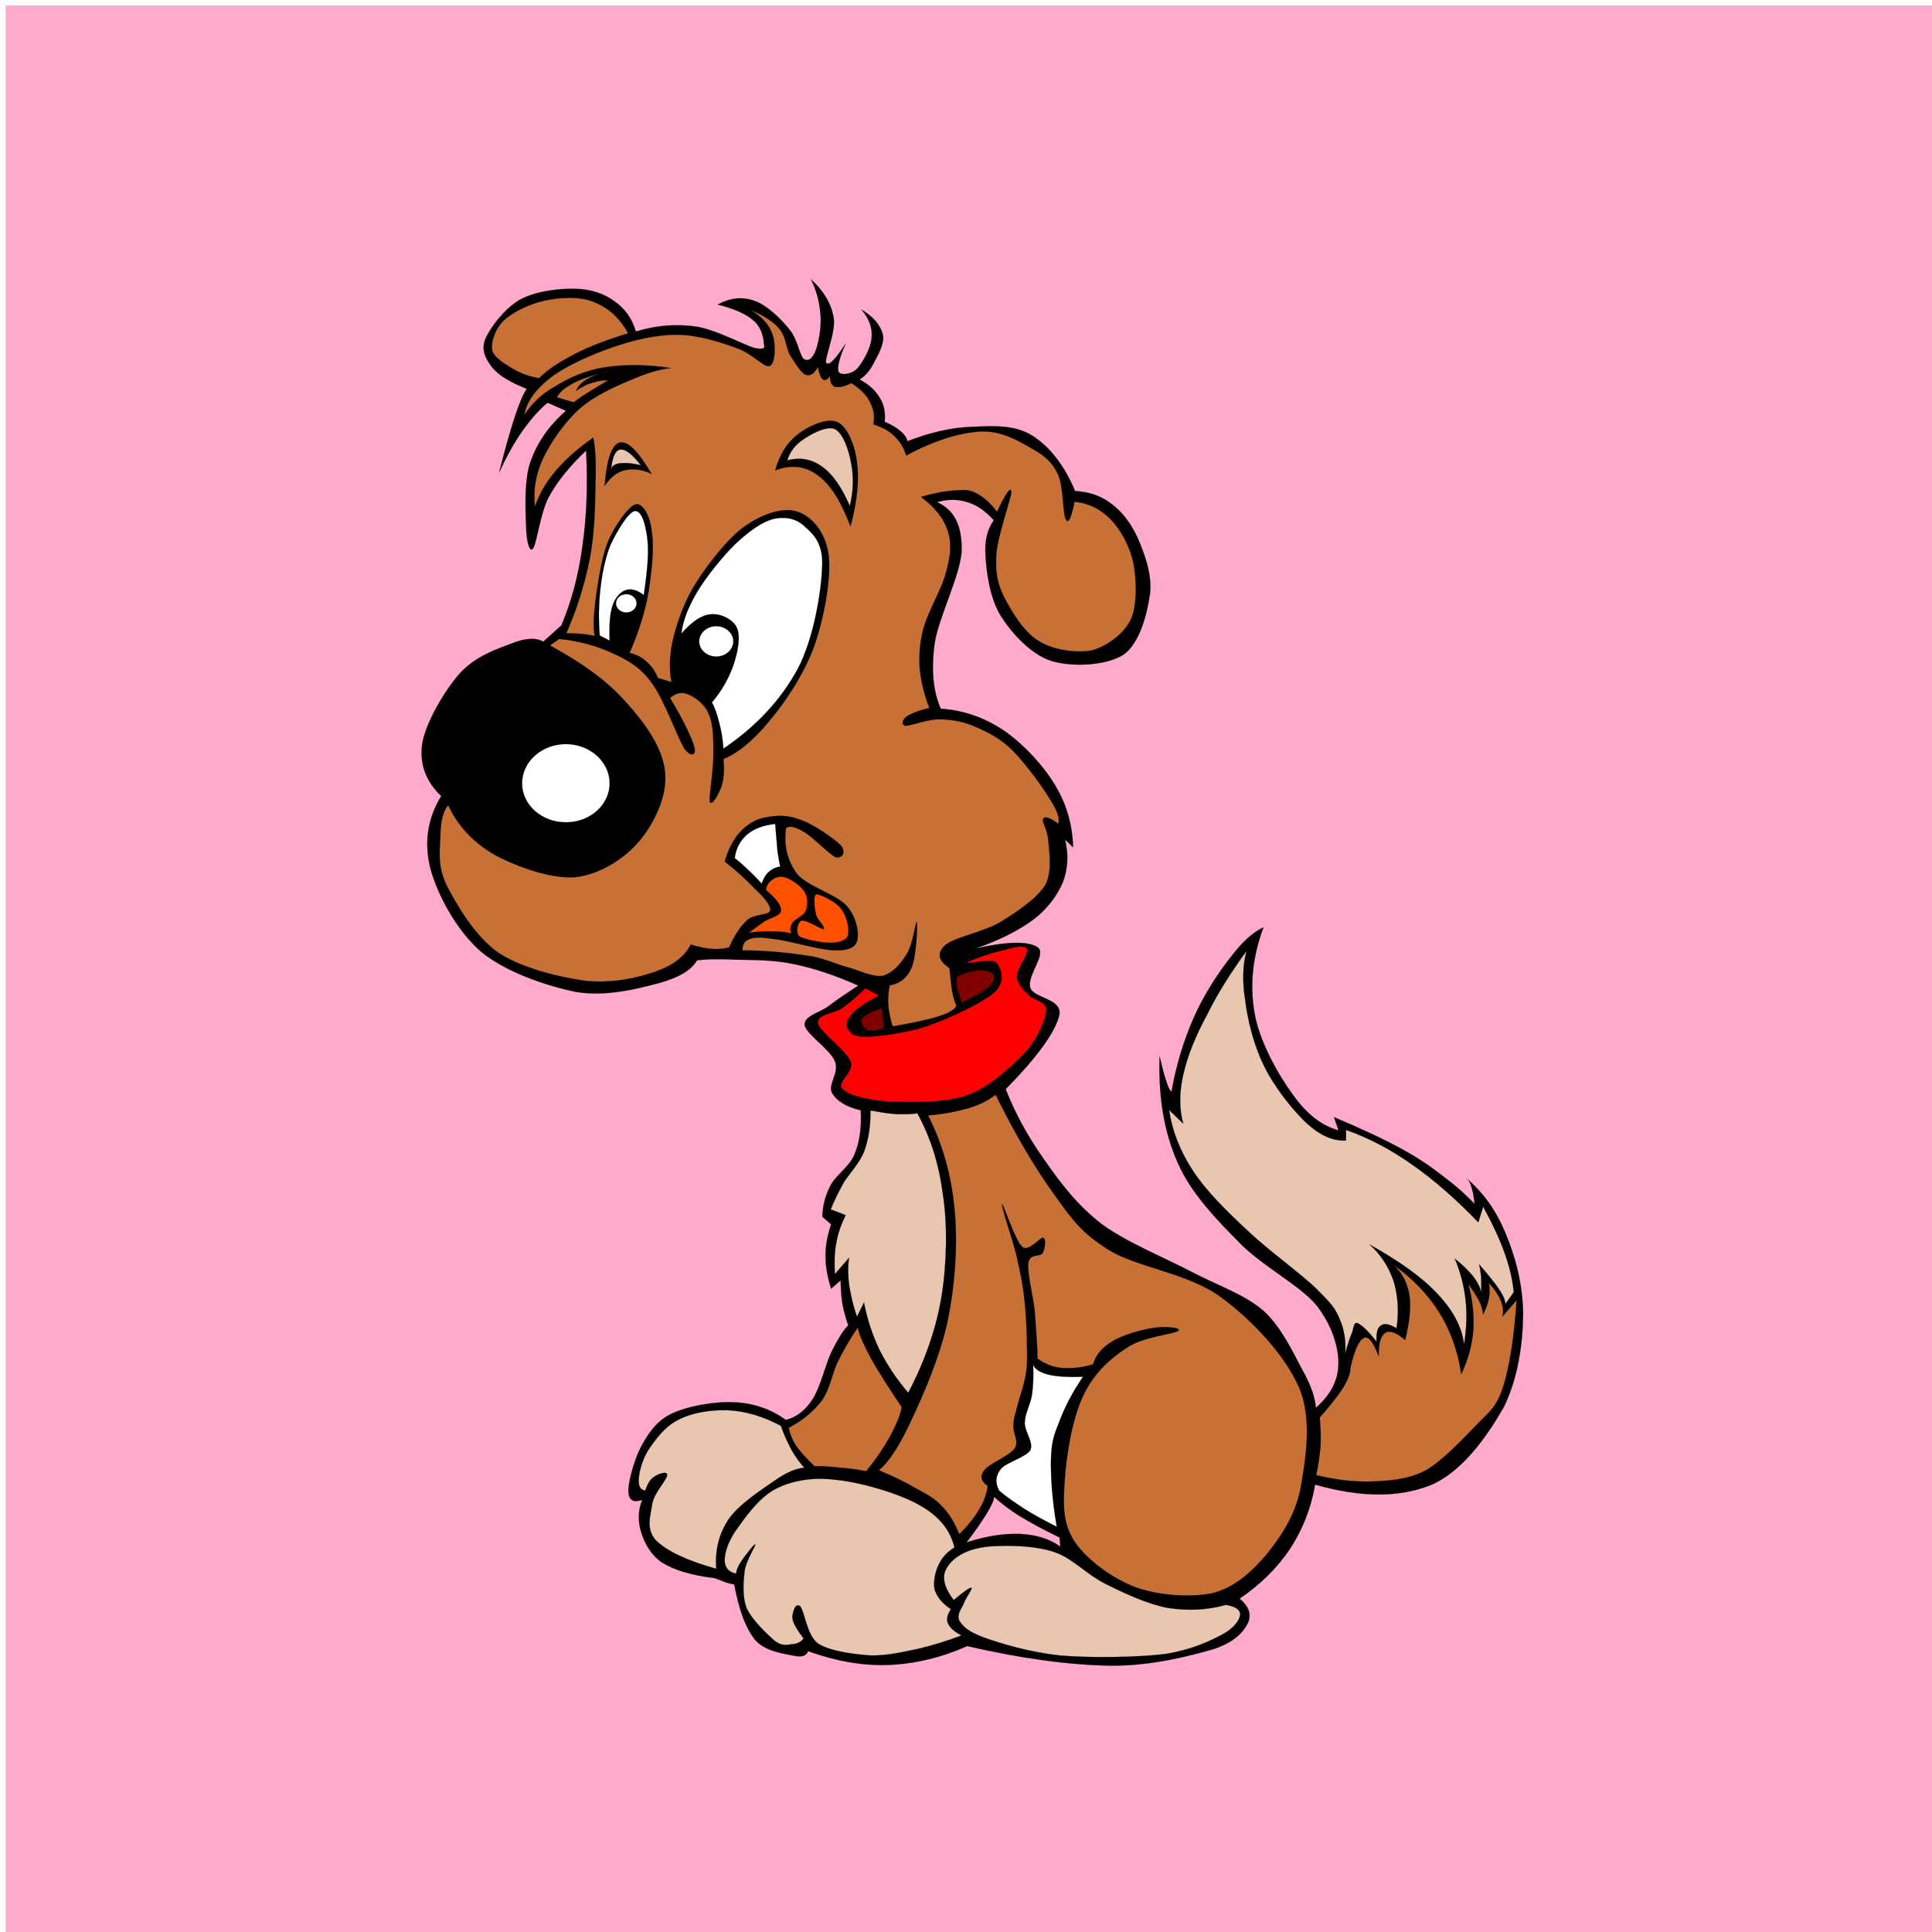 <?xml version="1.0" encoding="UTF-8" standalone="no"?>
<svg
   xmlns:dc="http://purl.org/dc/elements/1.1/"
   xmlns:cc="http://creativecommons.org/ns#"
   xmlns:rdf="http://www.w3.org/1999/02/22-rdf-syntax-ns#"
   xmlns:svg="http://www.w3.org/2000/svg"
   xmlns="http://www.w3.org/2000/svg"
   xmlns:sodipodi="http://sodipodi.sourceforge.net/DTD/sodipodi-0.dtd"
   xmlns:inkscape="http://www.inkscape.org/namespaces/inkscape"
   id="Layer_1"
   sodipodi:docname="perfil-alex.svg"
   xml:space="preserve"
   version="1.0"
   inkscape:version="1.0.2 (e86c870879, 2021-01-15)"
   viewBox="0 0 60 60"
   width="60"
   height="60"><sodipodi:namedview
   id="namedview37"
   bordercolor="#666666"
   inkscape:pageshadow="2"
   guidetolerance="10"
   pagecolor="#ffffff"
   gridtolerance="10"
   inkscape:window-maximized="0"
   inkscape:zoom="8"
   objecttolerance="10"
   borderopacity="1"
   inkscape:current-layer="Layer_1"
   inkscape:cx="34.561672"
   inkscape:cy="44.400155"
   inkscape:window-y="19"
   inkscape:window-x="0"
   inkscape:window-width="1918"
   showgrid="false"
   inkscape:pageopacity="0"
   inkscape:window-height="1059"
   inkscape:document-rotation="0" /><defs
   id="defs118"><filter
     id="filter3349"
     width="1.818"
     y="-0.458"
     x="-0.409"
     height="1.915"
     color-interpolation-filters="sRGB"><feGaussianBlur
       id="feGaussianBlur3351"
       stdDeviation="3.851"
       inkscape:collect="always" /></filter></defs>
<rect
   style="fill:#ffaacc;stroke-width:0.101"
   id="rect619"
   width="59.847"
   height="59.844"
   x="0.175"
   y="0.169" /><g
   id="g3353"
   transform="matrix(0.121,0,0,0.121,6.611,3.887)"><path
     id="path5"
     style="fill-rule:evenodd;stroke:#000000;stroke-width:0.036;stroke-miterlimit:10"
     inkscape:connector-curvature="0"
     d="m 80.558,67.686 c -4.106,-1.661 -7.06,-3.322 -8.859,-5.491 -1.661,-2.215 -2.907,-4.384 -1.799,-7.244 1.338,-3.092 4.891,-7.752 8.721,-10.06 3.968,-2.26 10.151,-2.999 14.258,-2.906 4.199,0.092 7.66,1.292 10.198,3.229 2.63,1.8 4.521,4.383 5.491,7.752 5.306,-1.616 10.197,-1.985 15.365,-1.292 5.214,0.785 12.228,4.707 15.181,5.538 2.999,0.507 2.445,-0.231 2.26,-1.477 0,-1.246 -0.738,-4.153 -2.722,-5.675 -1.892,-1.661 -4.983,-2.999 -9.09,-4.014 3.23,-1.754 6.367,-2.077 9.413,-0.97 3.138,1.062 6.875,4.661 8.906,7.245 2.169,2.492 2.63,6.506 3.691,7.614 1.338,0.923 2.307,-0.139 3.092,-1.938 0.784,-1.984 1.569,-6.183 1.292,-9.228 -0.23,-3.138 -0.922,-6.137 -2.445,-9.183 3.275,2.953 5.213,6.229 5.813,9.828 0.646,3.507 -2.307,10.243 -1.938,11.489 0.6,1.062 2.215,-0.554 5.029,-4.845 -1.661,3.738 -2.261,6.23 -1.799,7.291 0.646,0.923 3.229,0.646 4.706,-0.831 1.477,-1.615 3.553,-5.306 3.737,-7.89 0.277,-2.538 -0.646,-5.03 -2.584,-7.291 3.23,1.938 4.938,4.153 5.491,6.46 0.508,2.26 -1.385,5.398 -2.445,7.429 -0.969,1.938 -2.215,3.23 -3.554,4.061 2.446,1.246 4.107,2.86 5.169,4.661 1.153,1.753 1.522,3.875 1.291,6.183 1.801,0.785 3.092,1.522 4.061,2.399 0.97,0.784 1.569,1.708 1.801,2.584 5.675,-2.215 11.166,-3.506 16.473,-3.692 5.628,-0.23 10.891,-0.6 15.549,2.261 4.339,2.769 8.121,7.383 10.982,14.212 3.6,0.231 6.552,1.154 9.368,3.323 2.721,2.03 4.981,4.937 6.781,8.905 1.614,3.83 3.645,8.998 3.092,14.073 -0.691,4.983 -2.538,12.644 -6.782,15.688 -4.431,2.861 -13.242,3.276 -18.595,1.615 -5.445,-1.799 -10.291,-7.336 -13.105,-11.812 -2.676,-4.614 -3.507,-10.936 -3.737,-15.042 -0.323,-4.153 0.554,-7.06 2.123,-9.229 -2.123,-2.353 -4.339,-3.969 -6.829,-4.66 -2.401,-0.785 -4.984,-0.785 -7.753,0 4.43,1.984 6.368,5.953 6.32,12.089 0,6.137 -5.997,17.442 -6.966,24.456 -0.877,6.783 -0.277,12.274 1.614,16.473 5.768,0.369 11.167,2.261 16.012,5.491 4.892,3.275 10.15,8.859 13.29,14.073 3.044,5.029 4.477,10.243 4.659,16.011 l -2.075,-1.984 c 0.969,3.875 0.738,7.429 -0.509,10.843 -1.384,3.276 -3.737,6.691 -7.428,9.552 -3.83,2.861 -8.769,5.398 -15.183,7.613 8.354,-1.938 13.799,-1.984 16.151,-0.323 2.306,1.707 -2.908,7.291 -1.939,10.336 0.879,2.769 8.398,2.769 7.43,7.105 -1.062,4.291 -5.582,10.66 -13.751,18.918 2.493,6.367 5.723,12.228 9.876,18.088 4.061,5.814 8.259,11.489 14.72,16.519 6.459,4.753 16.287,8.676 23.439,12.46 6.967,3.599 13.243,5.629 18.135,9.828 4.613,4.198 7.705,10.935 10.011,15.227 2.309,4.107 3.277,7.336 3.415,9.689 3.83,-3.368 5.768,-7.013 5.815,-11.489 -0.048,-4.476 -1.756,-9.967 -5.815,-15.043 -4.384,-5.075 -13.288,-9.597 -19.241,-15.503 -6.043,-6.091 -12.688,-12.874 -16.194,-20.857 -3.601,-8.121 -4.984,-17.072 -4.662,-27.362 0.694,2.908 1.154,4.845 1.753,6.506 0.415,1.477 0.971,2.4 1.294,2.583 1.244,-6.874 3.137,-13.104 5.676,-18.872 2.583,-5.953 6.413,-11.72 9.55,-15.689 3.047,-4.014 5.723,-6.367 8.399,-7.613 -2.861,7.66 -3.555,14.996 -2.261,22.194 1.244,7.152 6.136,15.828 9.873,20.857 3.553,4.983 7.431,7.936 11.629,9.043 l -1.154,-3.368 c 6.922,2.906 12.689,5.584 17.488,8.214 4.659,2.537 7.844,4.845 10.982,7.29 3.044,2.308 5.583,4.568 7.613,6.782 -0.138,-1.753 -0.461,-3.321 -0.784,-4.337 -0.37,-1.062 -0.738,-1.938 -1.294,-2.261 4.293,3.646 7.567,8.168 10.014,14.073 2.445,5.814 4.431,12.92 4.523,20.58 -0.048,7.566 -1.247,16.658 -5.032,24.225 -4.198,7.291 -10.563,16.474 -18.732,19.888 -8.166,3.229 -17.856,3.184 -29.623,-0.139 -1.062,6.184 -3.276,11.628 -6.461,16.519 -3.274,4.846 -7.521,9.091 -12.92,12.736 2.446,2.03 3.14,4.152 2.078,6.367 -1.109,2.123 -3.185,4.753 -8.907,6.644 -6.043,1.708 -15.779,4.292 -26.346,4.199 -10.659,-0.184 -22.656,-1.8 -36.729,-5.029 -6.646,2.953 -13.382,4.568 -20.212,4.846 -6.921,0.23 -13.565,-1.015 -20.671,-3.554 -0.23,1.108 -1.476,1.661 -3.737,1.154 -2.307,-0.508 -6.968,-0.969 -9.69,-3.877 -2.583,-3.183 -4.245,-7.751 -5.491,-14.396 -0.461,-0.046 -1.338,-0.277 -2.123,-0.508 -0.784,-0.323 -1.753,-0.692 -2.907,-1.108 -6.044,-0.736 -10.29,-2.03 -13.612,-4.06 -3,-2.168 -4.476,-5.168 -5.307,-7.937 -0.784,-2.722 -0.738,-5.354 0.323,-8.075 -2.354,0.738 -3.369,0.092 -3.553,-2.122 -0.046,-2.399 1.385,-7.707 3.045,-11.12 1.799,-3.369 3.922,-6.829 7.798,-8.768 4.245,-2.077 11.351,-3.322 16.334,-3.046 4.938,0.186 9.413,1.754 13.243,4.522 2.63,-0.646 4.891,-2.307 6.783,-5.168 1.984,-2.953 3.415,-8.951 4.845,-12.136 1.615,-3.229 2.953,-5.491 4.384,-6.967 -0.6,-1.8 -1.154,-3.646 -1.477,-5.537 -0.323,-1.938 -0.415,-3.877 -0.462,-5.998 l -2.445,2.121 c -0.877,-2.813 -1.477,-5.675 -1.43,-8.397 -0.046,-2.723 0.553,-5.491 1.43,-8.121 l -2.261,-1.938 c 0.092,-2.769 0.738,-5.398 2.122,-8.076 1.431,-2.676 4.892,-4.844 6.138,-7.936 1.384,-3.322 1.799,-6.922 1.614,-11.305 -3.922,-0.922 -6.229,-2.491 -7.429,-4.521 -1.015,-2.309 1.984,-5.122 0.784,-8.076 -1.153,-2.953 -7.291,-6.92 -7.752,-9.228 -0.276,-2.399 3.738,-3.184 5.999,-4.845 2.354,-1.8 4.938,-3.461 7.752,-5.352 -5.722,-2.539 -11.213,-4.431 -16.473,-5.491 -5.214,-1.154 -10.659,-1.062 -14.904,-1.154 -4.153,-0.185 -7.429,-0.185 -10.013,0.185 -1.476,2.538 -4.707,4.431 -9.875,5.86 -5.167,1.338 -13.243,3.507 -21.041,2.262 -7.66,-1.569 -18.088,-5.03 -24.548,-10.382 -6.321,-5.538 -11.12,-14.536 -12.966,-21.318 -1.661,-6.69 -0.738,-12.828 2.769,-18.595 -4.014,-3.876 -5.629,-8.352 -4.845,-13.612 0.969,-5.398 5.86,-13.704 9.69,-17.949 3.968,-4.383 9.689,-6.275 13.243,-7.613 3.553,-1.431 6.321,-1.523 8.121,-0.461 l 4.66,-4.199 c 2.492,-5.953 4.338,-12.597 5.353,-20.118 1.107,-7.567 1.43,-15.688 0.969,-24.732 -4.153,3.968 -7.383,7.844 -9.69,12.135 -2.077,4.153 -2.954,11.489 -3.876,12.92 -0.831,1.338 -1.661,-1.338 -1.799,-4.844 -0.139,-3.738 -0.646,-11.951 0.969,-16.98 1.799,-5.215 4.707,-9.46 9.228,-13.428 L 85.91,71.238 c -2.261,1.846 -4.292,4.199 -6.46,7.244 -2.123,3 -4.061,6.506 -5.998,10.705 1.568,-6.137 2.86,-10.75 4.06,-14.396 1.201,-3.644 2.216,-5.952 3.046,-7.105 z m 119.97,284.38 c 1.614,1.476 3.737,3.184 6.551,4.937 2.769,1.661 6.184,3.554 10.244,5.491 l 0.186,2.354 c -2.816,-2.076 -6.231,-3.045 -10.244,-3.275 -4.153,-0.14 -8.491,0.46 -13.844,2.168 2.354,-2.999 3.875,-5.307 5.122,-7.29 1.246,-2.032 1.844,-3.37 1.985,-4.385 z" /><path
     id="path7"
     style="fill:#c87137;fill-rule:evenodd;stroke:#000000;stroke-width:0.036;stroke-miterlimit:10"
     inkscape:connector-curvature="0"
     d="m 83.742,64.917 c 2.307,-2.307 5.352,-4.199 9.136,-6.183 3.831,-1.984 8.398,-3.692 13.704,-5.307 -2.26,-4.107 -5.121,-6.552 -8.767,-8.029 -3.461,-1.477 -8.721,-1.246 -12.597,-0.369 -3.783,0.784 -8.259,2.906 -10.566,5.121 -2.215,2.123 -3.323,5.445 -2.954,7.66 0.554,2.03 3.691,3.738 5.675,4.938 2.032,1.108 4.154,1.892 6.369,2.169 z" /><path
     id="path9"
     style="fill:#c87137;fill-rule:evenodd;stroke:#000000;stroke-width:0.036;stroke-miterlimit:10"
     inkscape:connector-curvature="0"
     d="m 88.31,69.854 c 0.738,-1.523 2.261,-2.63 4.568,-3.83 2.446,-1.2 5.676,-2.169 9.69,-3.092 -2.722,0.508 -4.799,1.292 -6.414,2.169 -1.477,0.876 -2.446,1.845 -2.907,3.091 1.153,-0.831 2.491,-1.615 3.829,-1.984 1.338,-0.416 2.861,-0.785 4.384,-0.738 -2.907,1.707 -5.03,3.045 -6.553,4.014 -1.384,0.923 -2.122,1.477 -2.215,1.662 -1.429,-0.415 -2.905,-0.83 -4.382,-1.292 z" /><path
     id="path11"
     style="fill:#c87137;fill-rule:evenodd;stroke:#000000;stroke-width:0.036;stroke-miterlimit:10"
     inkscape:connector-curvature="0"
     d="m 79.912,74.422 c 0.646,-3.553 2.907,-6.552 6.599,-9.505 3.876,-3.045 10.474,-5.952 15.873,-7.844 5.63,-1.938 11.351,-3.322 16.796,-3.275 5.398,0 11.397,1.984 15.32,3.46 3.922,1.292 7.013,5.076 8.397,4.568 1.569,-0.692 1.615,-5.86 0.692,-8.213 -0.876,-2.491 -2.629,-4.43 -5.629,-6.183 3.369,1.384 5.86,2.953 7.475,4.891 1.615,1.984 1.569,4.246 2.538,6.414 1.246,1.984 2.769,4.568 4.015,5.26 1.2,0.508 2.353,-0.093 3.276,-1.984 0.369,1.846 0.738,2.769 1.292,3.276 0.554,0.276 1.106,0.138 1.846,-0.923 -0.047,1.522 0.369,2.445 1.245,2.768 0.923,0.231 2.261,0.046 4.199,-0.922 2.307,1.43 3.83,2.953 4.753,4.753 0.969,1.846 1.338,3.553 0.923,5.813 2.169,0.738 4.152,1.707 5.444,3.092 1.338,1.292 2.492,2.999 2.953,4.937 7.383,-3.968 13.704,-5.86 19.148,-6.183 5.493,-0.231 9.921,2.537 13.474,4.567 3.14,1.8 5.029,3.507 6.414,6.553 1.384,3.045 1.153,10.197 1.984,11.489 0.646,1.153 1.385,-0.37 2.216,-4.568 3.69,0.37 6.736,1.892 9.32,4.568 2.538,2.63 4.892,6.875 5.813,11.305 0.786,4.245 1.017,10.659 -0.735,14.442 -1.848,3.692 -6.139,6.783 -10.014,7.845 -3.968,0.692 -9.783,-0.046 -13.521,-2.4 -3.968,-2.353 -7.012,-7.613 -8.952,-11.305 -1.845,-3.737 -2.213,-6.552 -1.982,-10.936 0.275,-4.568 3.69,-14.073 3.83,-15.873 0.093,-1.753 -1.291,-0.276 -3.645,4.938 -1.755,-2.307 -3.462,-3.83 -5.308,-4.753 -1.707,-0.969 -3.046,-0.923 -5.445,-0.738 -2.261,0.092 -5.353,0.646 -8.767,1.661 3.599,2.676 5.906,5.583 6.921,8.905 1.016,3.23 0.646,6.414 -0.553,10.613 -1.016,4.015 -4.43,9.69 -5.63,13.843 -1.107,3.968 -1.246,6.829 -1.107,10.382 0.322,3.46 1.107,6.875 2.537,10.428 -2.813,0.646 -4.752,1.431 -5.813,2.168 -1.153,0.785 -1.522,2.123 -0.369,2.399 1.477,0.046 5.814,-1.753 8.768,-1.661 3.184,0.046 6.275,0.554 9.459,2.03 3.277,1.431 6.229,2.907 9.506,6.184 3.137,3.229 7.475,9.09 9.458,12.412 1.984,3.138 2.493,5.076 2.03,6.184 -2.121,-1.615 -3.46,-1.984 -3.828,-1.292 -0.508,0.738 1.106,2.63 1.292,5.675 0.23,2.861 1.062,7.706 -0.738,11.305 -2.123,3.414 -7.2,6.875 -11.491,9.505 -4.291,2.584 -11.95,3.922 -14.257,5.999 -2.169,1.984 -1.8,3.876 1.106,5.861 0.277,2.446 0.462,4.567 0.738,6.183 0.324,1.615 0.738,2.768 1.062,3.46 -0.369,0.969 -1.938,1.893 -4.706,2.769 -2.769,0.877 -6.599,1.661 -11.675,2.539 -0.6,-1.984 -0.969,-3.691 -1.106,-5.491 -0.139,-1.846 0.045,-3.415 0.369,-5.076 2.583,-0.369 4.521,-1.893 5.629,-4.568 1.199,-2.722 1.568,-11.121 1.292,-11.674 -0.185,-0.461 -0.97,5.722 -2.538,8.213 -1.431,2.354 -3.507,4.891 -6.229,5.63 -2.723,0.369 -5.998,-1.477 -9.459,-2.354 -3.184,-0.923 -5.768,-2.307 -10.243,-2.907 -4.43,-0.646 -9.783,-1.246 -16.243,-1.292 -0.045,-1.477 0.508,-2.445 1.846,-2.906 1.384,-0.508 2.677,-0.508 6.184,0 3.691,0.369 11.767,2.814 15.319,2.906 3.646,0.139 5.491,-0.646 6.045,-2.353 0.646,-2.03 -0.139,-6.321 -2.723,-9.136 -2.584,-2.861 -9.875,-4.891 -12.597,-8.028 -2.538,-3.415 -3.507,-7.245 -2.907,-11.859 0.969,-0.692 2.354,-0.323 4.522,0.923 2.261,1.246 6.599,5.86 8.213,6.552 1.754,0.416 2.769,-1.384 1.292,-3.091 -1.615,-1.616 -7.152,-5.538 -10.566,-6.599 -3.23,-1.246 -6.091,-1.061 -8.767,-0.507 -2.538,0.415 -4.615,1.799 -6.414,3.645 -1.707,1.892 -3.045,4.383 -4.015,7.66 3.184,2.491 5.676,4.799 7.66,6.921 2.123,1.984 4.292,4.292 4.014,5.676 -0.323,1.245 -3.921,0.784 -5.813,2.353 -1.753,1.569 -3.276,3.876 -4.752,7.106 -1.246,0.323 -2.769,0.507 -4.384,0.369 -1.662,-0.138 -3.415,-0.508 -5.445,-1.108 -1.569,3.138 -4.614,5.398 -9.137,6.968 -4.476,1.568 -10.797,2.999 -17.718,2.353 -6.737,-0.922 -16.519,-3.23 -22.61,-7.291 -6.091,-4.337 -10.659,-12.32 -13.335,-17.534 -2.446,-5.353 -1.431,-9.598 -1.431,-13.104 0.138,-3.368 0.738,-5.814 1.984,-7.152 2.583,5.491 6.598,9.69 12.043,12.782 5.675,3.045 14.396,6.183 20.625,5.675 6.275,-0.692 12.643,-4.798 16.427,-9.321 3.876,-4.614 7.245,-11.813 6.553,-17.673 -0.554,-6.137 -5.076,-12.458 -10.013,-17.903 -4.892,-5.583 -11.397,-10.151 -19.518,-14.581 l 2.353,-1.661 c 5.491,0.553 10.013,1.892 14.074,3.83 3.922,1.754 7.013,3.646 9.828,7.66 3.092,4.199 6.414,13.658 8.213,16.611 1.846,2.492 3.23,1.661 2.538,-0.554 -0.646,-2.168 -2.583,-6.367 -6.183,-12.413 1.523,-1.338 3.045,-1.568 4.753,-0.876 1.707,0.738 4.292,2.491 5.26,5.26 1.153,2.492 1.107,6.506 1.107,10.244 0.046,3.784 -1.153,10.474 -0.922,12.043 0.507,1.246 2.261,-1.938 2.953,-3.83 0.646,-1.938 0.831,-4.153 0.554,-7.152 3.968,-1.661 7.798,-4.938 11.674,-9.644 4.153,-4.891 8.813,-11.859 11.49,-18.965 2.63,-7.336 4.568,-17.811 3.83,-23.763 -0.785,-5.86 -4.292,-9.921 -8.029,-11.121 -3.645,-1.246 -8.859,0.554 -13.335,3.646 -4.245,2.907 -9.274,9.367 -12.413,14.212 -3.092,4.844 -4.799,9.644 -5.999,14.211 -1.061,4.338 -1.246,8.167 -0.553,11.674 l -3.461,-1.061 c -0.739,-1.754 -1.661,-3.092 -2.953,-4.199 -1.2,-1.107 -2.584,-1.846 -4.337,-2.215 2.261,-5.306 4.061,-10.659 4.891,-15.873 0.877,-5.445 1.477,-11.858 0.739,-15.688 -0.416,-3.784 -2.353,-7.152 -4.199,-6.552 -1.8,0.6 -5.353,5.537 -7.106,9.828 -1.569,4.014 -2.538,10.798 -3.092,14.812 -0.461,4.061 -0.646,6.921 -0.185,9.09 -1.062,-0.185 -2.215,-0.415 -3.461,-0.507 -1.246,-0.139 -2.399,-0.139 -3.83,-0.185 2.769,-6.275 4.707,-12.55 5.999,-19.011 1.292,-6.46 1.43,-14.442 1.476,-19.518 0.185,-5.214 0,-9.043 -0.554,-11.674 -3.969,2.769 -7.199,5.629 -9.69,8.583 -2.492,2.953 -4.245,5.999 -5.26,9.136 -0.508,-4.015 0.092,-8.029 1.984,-12.228 2.077,-4.338 5.538,-9.367 9.321,-12.782 3.783,-3.368 8.813,-5.629 12.781,-7.291 4.015,-1.753 7.475,-2.907 10.751,-3.276 -6.414,-0.969 -11.905,-0.969 -16.98,-0.185 -4.983,0.784 -9.182,2.722 -12.781,4.938 -3.509,1.984 -5.955,4.429 -7.847,7.336 z" /><path
     id="path13"
     style="fill-rule:evenodd;stroke:#000000;stroke-width:0.036;stroke-miterlimit:10"
     inkscape:connector-curvature="0"
     d="m 100.54,92.603 c 0.554,-6.968 1.892,-10.613 3.83,-11.12 2.077,-0.554 4.753,2.122 8.214,8.028 -2.538,-1.246 -4.845,-1.385 -6.921,-0.923 -1.939,0.462 -3.647,1.799 -5.123,4.015 z" /><path
     id="path15"
     style="fill:#e9c6af;fill-rule:evenodd;stroke:#000000;stroke-width:0.036;stroke-miterlimit:10"
     inkscape:connector-curvature="0"
     d="m 102.2,88.404 c 0.323,-3.276 1.108,-4.983 2.354,-5.122 1.292,-0.231 3,1.107 5.306,4.014 -2.446,-0.6 -4.106,-0.646 -5.491,-0.508 -1.339,0.231 -1.892,0.647 -2.169,1.616 z" /><path
     id="path17"
     style="fill-rule:evenodd;stroke:#000000;stroke-width:0.036;stroke-miterlimit:10"
     inkscape:connector-curvature="0"
     d="m 144.33,88.588 c 1.153,-4.061 3.045,-7.105 5.675,-9.136 2.722,-2.215 7.659,-4.43 10.197,-3.276 2.631,1.153 4.568,5.814 5.122,10.428 0.601,4.476 0.046,9.875 -1.661,16.381 -2.445,-6.322 -5.075,-10.751 -8.398,-13.104 -3.183,-2.446 -6.828,-2.815 -10.935,-1.293 z" /><path
     id="path19"
     style="fill:#e9c6af;fill-rule:evenodd;stroke:#000000;stroke-width:0.036;stroke-miterlimit:10"
     inkscape:connector-curvature="0"
     d="m 147.42,86.05 c 0.691,-2.261 2.03,-3.968 4.014,-5.307 2.077,-1.476 6.183,-3.691 8.213,-2.722 2.123,1.015 3.646,5.537 4.199,8.951 0.6,3.23 0.6,6.875 -0.369,10.751 -2.076,-4.752 -4.384,-8.167 -7.106,-10.059 -2.63,-1.936 -5.676,-2.537 -8.951,-1.614 z" /><path
     id="path21"
     style="fill:#ffffff;fill-rule:evenodd;stroke:#000000;stroke-width:0.036;stroke-miterlimit:10;filter:url(#filter3349)"
     inkscape:connector-curvature="0"
     d="m 79.359,168.92 c 0,5.537 5.029,10.013 11.258,10.013 6.184,0 11.213,-4.476 11.213,-10.013 0,-5.537 -5.029,-10.059 -11.213,-10.059 -6.229,0 -11.258,4.522 -11.258,10.059 z" /><path
     id="path23"
     style="fill:#ffffff;fill-rule:evenodd;stroke:#000000;stroke-width:0.036;stroke-miterlimit:10"
     inkscape:connector-curvature="0"
     d="m 99.292,130.99 c -0.323,-3.969 -0.277,-7.798 0.138,-11.674 0.462,-4.153 1.2,-7.983 2.584,-11.49 1.615,-3.507 4.568,-8.444 6.184,-8.767 1.799,-0.277 2.769,3.045 3.275,6.783 0.508,3.646 0.046,8.444 -0.876,14.766 -1.708,-1.338 -3.23,-1.708 -4.568,-1.292 -1.338,0.415 -2.677,1.753 -3.461,4.014 -0.692,2.215 -0.876,5.03 -0.738,8.952 -0.831,-0.415 -1.661,-0.831 -2.538,-1.292 z" /><path
     id="path25"
     style="fill:#ffffff;fill-rule:evenodd;stroke:#000000;stroke-width:0.036;stroke-miterlimit:10"
     inkscape:connector-curvature="0"
     d="m 120.24,130.49 c 0.415,-3.368 1.753,-6.736 4.014,-10.613 2.308,-3.875 6.552,-9.136 9.69,-12.228 3.368,-3.23 6.875,-5.768 9.829,-6.552 3.184,-0.739 6.044,-0.139 8.213,1.984 2.168,1.938 4.753,4.292 4.383,10.428 -0.231,6.183 -2.123,18.318 -6.368,26.255 -4.291,7.752 -10.382,14.443 -18.964,20.257 -0.185,-2.63 -0.554,-4.707 -1.107,-6.737 -0.507,-2.03 -1.062,-3.737 -1.846,-5.121 2.676,-3.138 4.384,-6.368 5.491,-9.505 1.153,-3.323 1.938,-7.43 0.923,-9.645 -0.97,-2.214 -4.292,-3.783 -6.783,-3.46 -2.308,0.184 -4.799,1.891 -7.475,4.937 z" /><path
     id="path27"
     style="fill:#ffffff;fill-rule:evenodd;stroke:#000000;stroke-width:0.036;stroke-miterlimit:10"
     inkscape:connector-curvature="0"
     d="m 124.81,132.47 c 0,2.168 1.984,3.922 4.384,3.922 2.4,0 4.383,-1.754 4.383,-3.922 0,-2.123 -1.984,-3.875 -4.383,-3.875 -2.399,0 -4.384,1.753 -4.384,3.875 z" /><path
     id="path29"
     style="fill:#ffffff;fill-rule:evenodd;stroke:#000000;stroke-width:0.036;stroke-miterlimit:10"
     inkscape:connector-curvature="0"
     d="m 103.45,122.73 c 0,1.292 1.2,2.354 2.676,2.354 1.431,0 2.63,-1.062 2.63,-2.354 0,-1.292 -1.199,-2.353 -2.63,-2.353 -1.476,0 -2.676,1.062 -2.676,2.353 z" /><path
     id="path31"
     style="fill:#ffffff;fill-rule:evenodd;stroke:#000000;stroke-width:0.036;stroke-miterlimit:10"
     inkscape:connector-curvature="0"
     d="m 133.95,188.12 c 0.277,-2.584 1.477,-4.521 3.092,-5.999 1.846,-1.523 4.107,-2.445 7.291,-2.768 0.23,2.629 0.415,4.891 0.554,6.783 0.277,1.753 0.461,3.137 0.738,4.152 -1.292,0.185 -2.261,0.739 -3.091,1.477 -0.738,0.738 -1.292,1.708 -1.661,2.907 -1.523,-1.661 -2.861,-3 -4.014,-4.014 -1.155,-1.153 -2.125,-1.938 -2.909,-2.538 z" /><path
     id="path33"
     style="fill:#ff5200;fill-rule:evenodd;stroke:#000000;stroke-width:0.036;stroke-miterlimit:10"
     inkscape:connector-curvature="0"
     d="m 141.97,196.33 c 0.092,-1.2 0.692,-1.985 1.43,-2.538 0.923,-0.738 2.077,-1.154 3.461,-0.738 1.523,0.415 4.061,2.215 4.938,3.645 0.969,1.431 0.969,3.553 0.369,4.937 -0.416,1.2 -2.815,2.169 -3.461,3.092 -0.507,1.015 -0.738,1.8 -0.185,2.722 -1.431,-0.369 -3.137,-0.554 -4.938,-0.554 -1.845,-0.092 -3.783,0.093 -5.999,0.369 1.431,-1.015 2.584,-1.984 4.015,-2.907 1.43,-0.923 4.199,-1.477 4.199,-2.723 0.139,-1.383 -1.199,-3.091 -3.829,-5.305 z" /><path
     id="path35"
     style="fill:#ff5200;fill-rule:evenodd;stroke:#000000;stroke-width:0.036;stroke-miterlimit:10"
     inkscape:connector-curvature="0"
     d="m 155.26,197.44 c 1.154,0.231 4.891,1.984 6.045,3.83 1.43,1.8 2.168,5.168 1.66,6.737 -0.461,1.292 -2.399,1.846 -4.567,1.846 -2.123,-0.046 -6.46,-0.785 -7.845,-1.661 -1.107,-1.108 -0.461,-3.692 0.508,-4.015 1.246,-0.277 4.983,2.169 5.676,2.169 0.6,-0.369 -1.246,-2.123 -1.8,-3.276 -0.369,-1.338 -0.553,-2.491 -0.553,-3.461 0.045,-1.016 -0.139,-2.446 0.876,-2.169 z" /><path
     id="path37"
     style="fill:#ff0000;fill-rule:evenodd;stroke:#000000;stroke-width:0.036;stroke-miterlimit:10"
     inkscape:connector-curvature="0"
     d="m 167.49,221.53 3.461,1.845 c -4.568,2.307 -7.106,4.43 -7.983,6.183 -0.738,1.8 0,3.922 3.276,4.383 3.507,0.184 11.352,-0.785 17.119,-2.722 5.952,-2.123 14.35,-5.998 17.349,-8.767 2.954,-2.861 1.477,-6.183 0.37,-7.475 -1.154,-1.292 -7.567,0.37 -7.475,0 0.368,-0.554 6.136,-2.584 8.767,-3.091 2.583,-0.692 5.72,-1.708 6.552,-0.554 0.738,1.108 -2.77,5.26 -2.539,7.291 0.093,1.893 1.478,2.999 2.909,4.569 1.154,1.429 4.751,1.522 4.566,4.198 -0.323,2.492 -2.213,7.198 -5.676,10.936 -3.689,3.554 -8.812,8.674 -14.95,10.75 -5.905,1.985 -14.856,1.708 -20.255,1.477 -5.307,-0.416 -9.782,-1.568 -11.489,-3.275 -1.478,-1.708 3.275,-4.246 2.168,-6.922 -1.062,-2.907 -7.844,-7.568 -8.398,-9.875 -0.185,-2.353 4.2,-2.445 6.23,-3.83 2.075,-1.522 4.014,-3.229 5.998,-5.121 z" /><path
     id="path39"
     style="fill:#800000;fill-rule:evenodd;stroke:#000000;stroke-width:0.036;stroke-miterlimit:10"
     inkscape:connector-curvature="0"
     d="m 171.69,226.65 c -2.907,0.924 -4.661,1.893 -5.261,2.908 -0.415,0.83 0.831,2.354 1.8,2.769 1.015,0.276 2.353,0.091 4.014,-0.739 -0.185,-1.615 -0.369,-3.276 -0.553,-4.938 z" /><path
     id="path41"
     style="fill:#800000;fill-rule:evenodd;stroke:#000000;stroke-width:0.036;stroke-miterlimit:10"
     inkscape:connector-curvature="0"
     d="m 191.21,218.43 c 1.893,-0.923 3.37,-1.338 4.939,-1.431 1.707,-0.231 3.645,0.23 4.198,0.877 0.508,0.645 0.138,1.983 -1.292,3.321 -1.432,1.154 -3.552,2.492 -6.922,4.016 -0.601,-2.077 -1.199,-3.6 -1.292,-4.753 -0.046,-1.107 -0.091,-1.846 0.369,-2.03 z" /><path
     id="path43"
     style="fill:#e9c6af;fill-rule:evenodd;stroke:#000000;stroke-width:0.036;stroke-miterlimit:10"
     inkscape:connector-curvature="0"
     d="m 168.78,252.9 c 2.398,0.416 4.521,0.785 6.552,0.922 1.984,0.046 3.876,0.046 5.491,-0.184 3.368,6.137 5.491,12.827 6.552,20.811 1.2,7.844 1.016,17.672 -0.369,26.255 -1.43,8.443 -4.337,16.657 -8.535,24.641 -2.954,-3.461 -5.399,-7.107 -7.337,-10.937 -1.846,-3.876 -3.184,-7.891 -4.016,-12.228 l -1.799,3.645 c -1.062,-3.045 -1.614,-5.721 -2.03,-8.213 -0.323,-2.537 -0.323,-4.845 0,-6.921 l -3.646,4.198 c -0.139,-2.86 -0.139,-5.536 0.369,-8.028 0.416,-2.584 1.338,-4.892 2.399,-7.106 l -3.829,-1.477 c 0.922,-2.307 2.075,-4.613 3.46,-7.105 1.662,-2.446 3.83,-4.707 5.075,-7.659 1.155,-3.14 1.709,-6.554 1.663,-10.614 z" /><path
     id="path45"
     style="fill:#ffffff;fill-rule:evenodd;stroke:#000000;stroke-width:0.036;stroke-miterlimit:10"
     inkscape:connector-curvature="0"
     d="m 210.54,318.15 c 0.416,1.152 1.707,1.938 3.878,2.537 2.123,0.508 5.029,0.691 8.904,0.554 -2.721,3.969 -4.661,7.799 -5.998,11.305 -1.385,3.414 -2.123,5.398 -2.216,9.874 -0.093,4.477 0.278,10.244 1.478,17.304 -2.954,-1.476 -5.86,-3.045 -8.214,-4.521 -2.398,-1.615 -4.751,-3.138 -6.552,-4.752 -1.108,-1.939 -0.923,-3.83 0.368,-5.491 1.34,-1.754 6.554,-3.046 7.66,-4.938 0.784,-2.076 -1.432,-4.567 -1.477,-6.92 0.045,-2.399 1.43,-4.707 1.845,-7.106 0.372,-2.588 0.416,-5.033 0.324,-7.846 z" /><path
     id="path47"
     style="fill:#e9c6af;fill-rule:evenodd;stroke:#000000;stroke-width:0.036;stroke-miterlimit:10"
     inkscape:connector-curvature="0"
     d="m 151.8,344.59 c -1.153,-1.292 -2.308,-2.815 -3.276,-4.569 -0.969,-1.891 -1.938,-3.783 -2.722,-6.182 -4.66,-2.492 -9.229,-3.83 -13.705,-4.016 -4.43,-0.138 -9.274,0.646 -12.781,2.538 -3.415,1.708 -5.906,5.215 -7.66,7.845 -1.522,2.537 -2.307,5.629 -2.353,7.476 -0.092,1.66 0.461,2.583 1.662,2.769 0.6,-1.662 1.199,-2.815 2.168,-3.461 1.107,-0.831 3.507,-1.661 3.46,-0.555 0.046,1.2 -3.368,4.522 -3.83,7.475 -0.416,2.862 -1.708,6.369 0.922,9.275 2.769,2.769 7.937,5.215 15.504,7.336 -0.323,-4.797 0.646,-8.767 3.091,-12.596 2.676,-3.923 8.352,-7.567 11.674,-9.874 3.324,-2.353 5.816,-3.323 7.846,-3.461 z" /><path
     id="path49"
     style="fill:#e9c6af;fill-rule:evenodd;stroke:#000000;stroke-width:0.036;stroke-miterlimit:10"
     inkscape:connector-curvature="0"
     d="m 190.33,365.03 c -1.062,-4.43 -3.923,-8.076 -9.137,-10.937 -5.076,-2.907 -15.043,-5.814 -21.364,-6.413 -6.044,-0.739 -11.212,0.184 -15.503,2.399 -4.292,2.26 -7.937,7.566 -10.198,10.75 -2.076,3.139 -2.769,5.629 -2.769,7.659 0.093,1.754 1.015,2.908 2.953,3.277 0.046,-0.785 0.461,-1.938 1.246,-3.092 1.015,-1.477 3.415,-4.66 3.646,-4.384 0.138,0.37 -2.261,3.922 -2.722,6.737 -0.277,2.723 -0.692,6.553 0.554,9.689 1.43,3.045 5.352,6.737 7.291,8.398 2.168,1.476 3.276,0.83 4.568,0.737 1.2,-0.092 2.169,-0.646 2.723,-1.476 -1.754,-2.216 -2.723,-3.923 -2.907,-5.308 0.092,-1.568 0.831,-3.968 2.03,-2.906 1.107,1.154 1.661,7.291 4.522,9.506 3.091,2.03 9.321,2.814 13.52,3.092 4.384,0.092 8.213,-0.878 12.043,-1.661 4.015,-0.924 7.613,-2.077 11.305,-3.461 -1.799,-0.969 -2.953,-1.938 -3.461,-3.092 -0.508,-1.154 -0.092,-2.307 0.738,-3.646 -2.261,-1.523 -3.599,-3.23 -4.198,-5.121 -0.369,-1.938 0.23,-4.707 1.107,-6.368 0.874,-1.889 2.213,-3.227 4.013,-4.379 z" /><path
     id="path51"
     style="fill:#e9c6af;fill-rule:evenodd;stroke:#000000;stroke-width:0.036;stroke-miterlimit:10"
     inkscape:connector-curvature="0"
     d="m 260.01,379.79 c -4.982,1.385 -9.967,1.568 -15.134,0.738 -5.307,-1.062 -11.074,-3.783 -15.874,-6.184 -4.892,-2.491 -8.258,-6.413 -12.779,-8.028 -4.616,-1.614 -10.062,-1.753 -14.029,-1.66 -3.968,0.046 -7.012,0.6 -9.505,1.845 -2.445,1.154 -4.383,3.138 -4.937,5.261 -0.37,1.938 0.369,4.198 2.398,6.783 2.585,-2.17 4.152,-3.277 4.523,-3.139 0.46,0 -1.154,2.215 -1.801,3.646 -0.46,1.477 -2.077,2.999 -1.291,4.753 0.921,1.522 2.168,2.814 6.413,4.383 4.429,1.569 11.351,3.691 19.334,4.569 7.843,0.691 19.979,0.507 27.177,-0.37 7.06,-1.2 11.398,-3.321 14.768,-5.121 3.092,-1.708 4.198,-3.691 4.384,-4.892 0.09,-1.246 -1.062,-2.168 -3.647,-2.584 z" /><path
     id="path53"
     style="fill:#e9c6af;fill-rule:evenodd;stroke:#000000;stroke-width:0.036;stroke-miterlimit:10"
     inkscape:connector-curvature="0"
     d="m 333.88,299.51 c -0.275,-3.046 -1.062,-6.46 -2.354,-10.061 -1.292,-3.645 -3.185,-7.659 -5.49,-11.858 l -1.246,4.015 c -5.813,-6.045 -11.536,-11.027 -17.166,-14.949 -5.675,-3.969 -11.213,-6.829 -16.795,-8.769 v 2.723 c -3.367,0.139 -6.6,-1.245 -10.196,-4.521 -3.556,-3.368 -8.444,-9.552 -10.938,-14.813 -2.629,-5.398 -4.153,-11.812 -4.752,-16.749 -0.786,-4.938 -0.601,-9.137 0.368,-12.597 -4.013,5.537 -7.428,10.89 -10.059,16.242 -2.861,5.214 -5.167,10.797 -6.184,15.503 -1.062,4.662 -1.062,8.859 0,12.597 l -3.645,-3.507 c 0.783,5.261 2.721,10.429 6.184,15.689 3.414,5.168 8.581,10.29 14.074,15.365 5.259,5.029 13.703,11.027 17.671,14.95 3.782,3.784 4.661,4.8 5.86,7.659 1.199,2.723 1.615,5.677 1.43,8.86 0.601,-2.538 1.339,-4.431 1.848,-5.676 0.322,-1.431 0.506,-2.538 1.43,-2.076 0.923,0.415 2.676,1.983 4.751,4.706 -0.138,-2.261 0.232,-3.645 1.109,-4.153 0.831,-0.646 2.168,-0.414 4.013,0.692 0.693,-4.475 0.323,-8.49 -0.736,-12.043 -1.246,-3.645 -3.185,-6.736 -6.184,-9.459 7.613,4.291 13.381,8.306 17.486,12.735 4.016,4.245 6.276,8.629 6.784,12.966 0.599,-4.014 0.784,-7.844 0.368,-11.489 -0.415,-3.737 -1.337,-7.198 -2.769,-10.566 2.03,1.568 3.555,3.092 4.754,4.568 1.062,1.43 1.8,2.768 2.03,4.198 0.045,-1.521 0.045,-2.86 0,-4.014 -0.138,-1.292 -0.323,-2.4 -0.554,-3.322 2.354,2.723 4.105,4.799 5.26,6.598 1.154,1.754 1.522,2.907 1.478,3.646 0.692,-1.014 1.43,-2.028 2.17,-3.09 z" /><path
     id="path55"
     style="fill:#c87137;fill-rule:evenodd;stroke:#000000;stroke-width:0.036;stroke-miterlimit:10"
     inkscape:connector-curvature="0"
     d="m 165.51,308.6 c -2.03,2.952 -3.737,5.998 -5.307,9.136 -1.338,3.138 -1.846,6.599 -3.83,9.506 -2.123,2.769 -4.799,5.075 -8.583,7.105 0.369,1.568 0.876,3.092 2.03,4.753 1.154,1.661 2.677,3.229 4.568,5.075 2.076,-0.046 4.199,0.139 6.367,0.369 2.262,0.14 4.568,0.507 6.922,0.923 2.584,-3.138 4.476,-5.998 6.045,-8.767 1.477,-2.77 2.63,-5.26 3.091,-7.659 -3.275,-4.846 -5.952,-9.045 -7.844,-12.413 -1.89,-3.553 -3.043,-5.998 -3.459,-8.028 z" /><path
     id="path57"
     style="fill:#c87137;fill-rule:evenodd;stroke:#000000;stroke-width:0.036;stroke-miterlimit:10"
     inkscape:connector-curvature="0"
     d="m 170.95,345.23 c 3.876,1.614 6.921,3.138 9.689,4.753 2.814,1.477 4.753,2.583 6.552,4.567 1.893,1.938 3.231,4.246 4.385,7.105 2.215,-2.214 3.923,-4.337 5.122,-6.367 1.291,-2.168 1.89,-4.061 2.168,-6.044 -1.66,-1.108 -2.076,-2.446 -0.877,-4.015 1.337,-1.754 6.459,-3.691 7.844,-5.629 1.108,-1.893 -0.554,-4.016 -0.368,-5.86 0.045,-1.984 0.646,-3.461 1.246,-5.86 0.646,-2.492 1.798,-5.168 2.214,-9.275 0.14,-4.521 -0.046,-11.535 -0.554,-16.426 -0.461,-4.799 -1.247,-8.167 -2.168,-12.228 -1.109,-4.43 -3.923,-12.551 -3.645,-12.967 0.322,-0.23 3.321,9.366 5.26,10.982 1.659,1.246 4.428,-2.585 5.307,-2.399 0.829,0.276 0.413,2.86 -0.186,4.015 -0.831,0.922 -3.229,0 -3.645,2.399 -0.323,2.445 1.106,7.936 1.614,12.182 0.275,4.061 0.691,8.26 0.739,12.411 1.752,1.247 3.83,2.216 6.229,2.399 2.353,0.14 5.029,0 8.028,-0.922 0.693,-2.399 2.26,-4.291 4.892,-5.86 2.49,-1.661 7.567,-3.046 10.429,-3.46 2.769,-0.555 7.613,-0.139 6.552,0.737 -1.154,0.831 -9.32,1.523 -13.288,4.384 -4.153,2.677 -8.584,6.645 -11.168,12.412 -2.769,5.722 -4.338,15.504 -4.706,21.871 -0.416,6.138 -0.461,10.844 2.538,15.366 2.999,4.522 9.228,9.229 15.318,11.628 6.046,2.261 14.397,2.86 20.258,1.615 5.63,-1.522 9.828,-5.399 13.658,-9.829 3.645,-4.568 7.335,-9.874 8.767,-16.98 1.244,-7.289 3.137,-17.719 -0.37,-25.933 -3.598,-8.351 -12.134,-17.44 -20.255,-23.348 -8.307,-5.998 -21.274,-7.521 -28.424,-11.858 -7.062,-4.43 -9.322,-7.566 -14.074,-14.212 -4.937,-6.829 -9.921,-15.181 -15.135,-25.747 -1.801,1.384 -3.876,2.538 -6.922,3.461 -2.907,0.785 -6.321,1.568 -10.428,1.845 3.691,7.245 5.952,15.089 6.783,23.902 0.923,8.859 0.184,19.241 -1.662,28.47 -1.891,9.183 -6.183,19.058 -9.32,25.701 -2.999,6.508 -5.629,10.66 -8.397,13.014 z" /><path
     id="path59"
     style="fill:#c87137;fill-rule:evenodd;stroke:#000000;stroke-width:0.036;stroke-miterlimit:10"
     inkscape:connector-curvature="0"
     d="m 284.09,331.67 c 2.77,-3.046 4.614,-5.538 6.046,-7.661 1.244,-2.121 1.845,-3.69 1.798,-4.89 1.062,-4.8 2.215,-7.245 3.462,-7.845 1.244,-0.554 2.398,1.015 3.83,4.706 -0.048,-3.321 0.506,-5.26 1.66,-5.998 1.108,-0.738 2.816,-0.139 5.121,1.8 1.154,-4.614 1.57,-8.445 1.062,-11.674 -0.601,-3.276 -1.938,-5.769 -4.198,-7.661 5.029,3.508 8.86,7.521 11.859,12.229 2.906,4.707 4.799,9.874 5.675,15.874 1.752,-3.601 2.722,-7.245 3.092,-11.122 0.23,-3.921 -0.138,-7.936 -1.292,-12.042 1.154,1.661 2.075,2.952 2.769,4.383 0.691,1.246 0.877,2.4 1.062,3.461 0.691,-1.477 1.244,-2.814 1.475,-4.199 0.233,-1.431 0.233,-2.583 0,-3.829 1.478,1.568 2.446,3.091 3.092,4.567 0.508,1.385 0.693,2.723 0.37,4.015 l 3.646,-4.198 c -0.691,9.873 -1.845,17.304 -3.646,22.793 -1.893,5.354 -3.785,6.091 -7.106,9.691 -3.505,3.552 -8.352,8.813 -12.78,11.305 -4.431,2.215 -8.859,2.537 -13.473,2.722 -4.709,0.185 -9.461,-0.414 -14.445,-1.615 0.556,-2.537 0.924,-5.029 1.109,-7.475 0.181,-2.492 -0.002,-4.937 -0.188,-7.337 z" /></g>
</svg>
